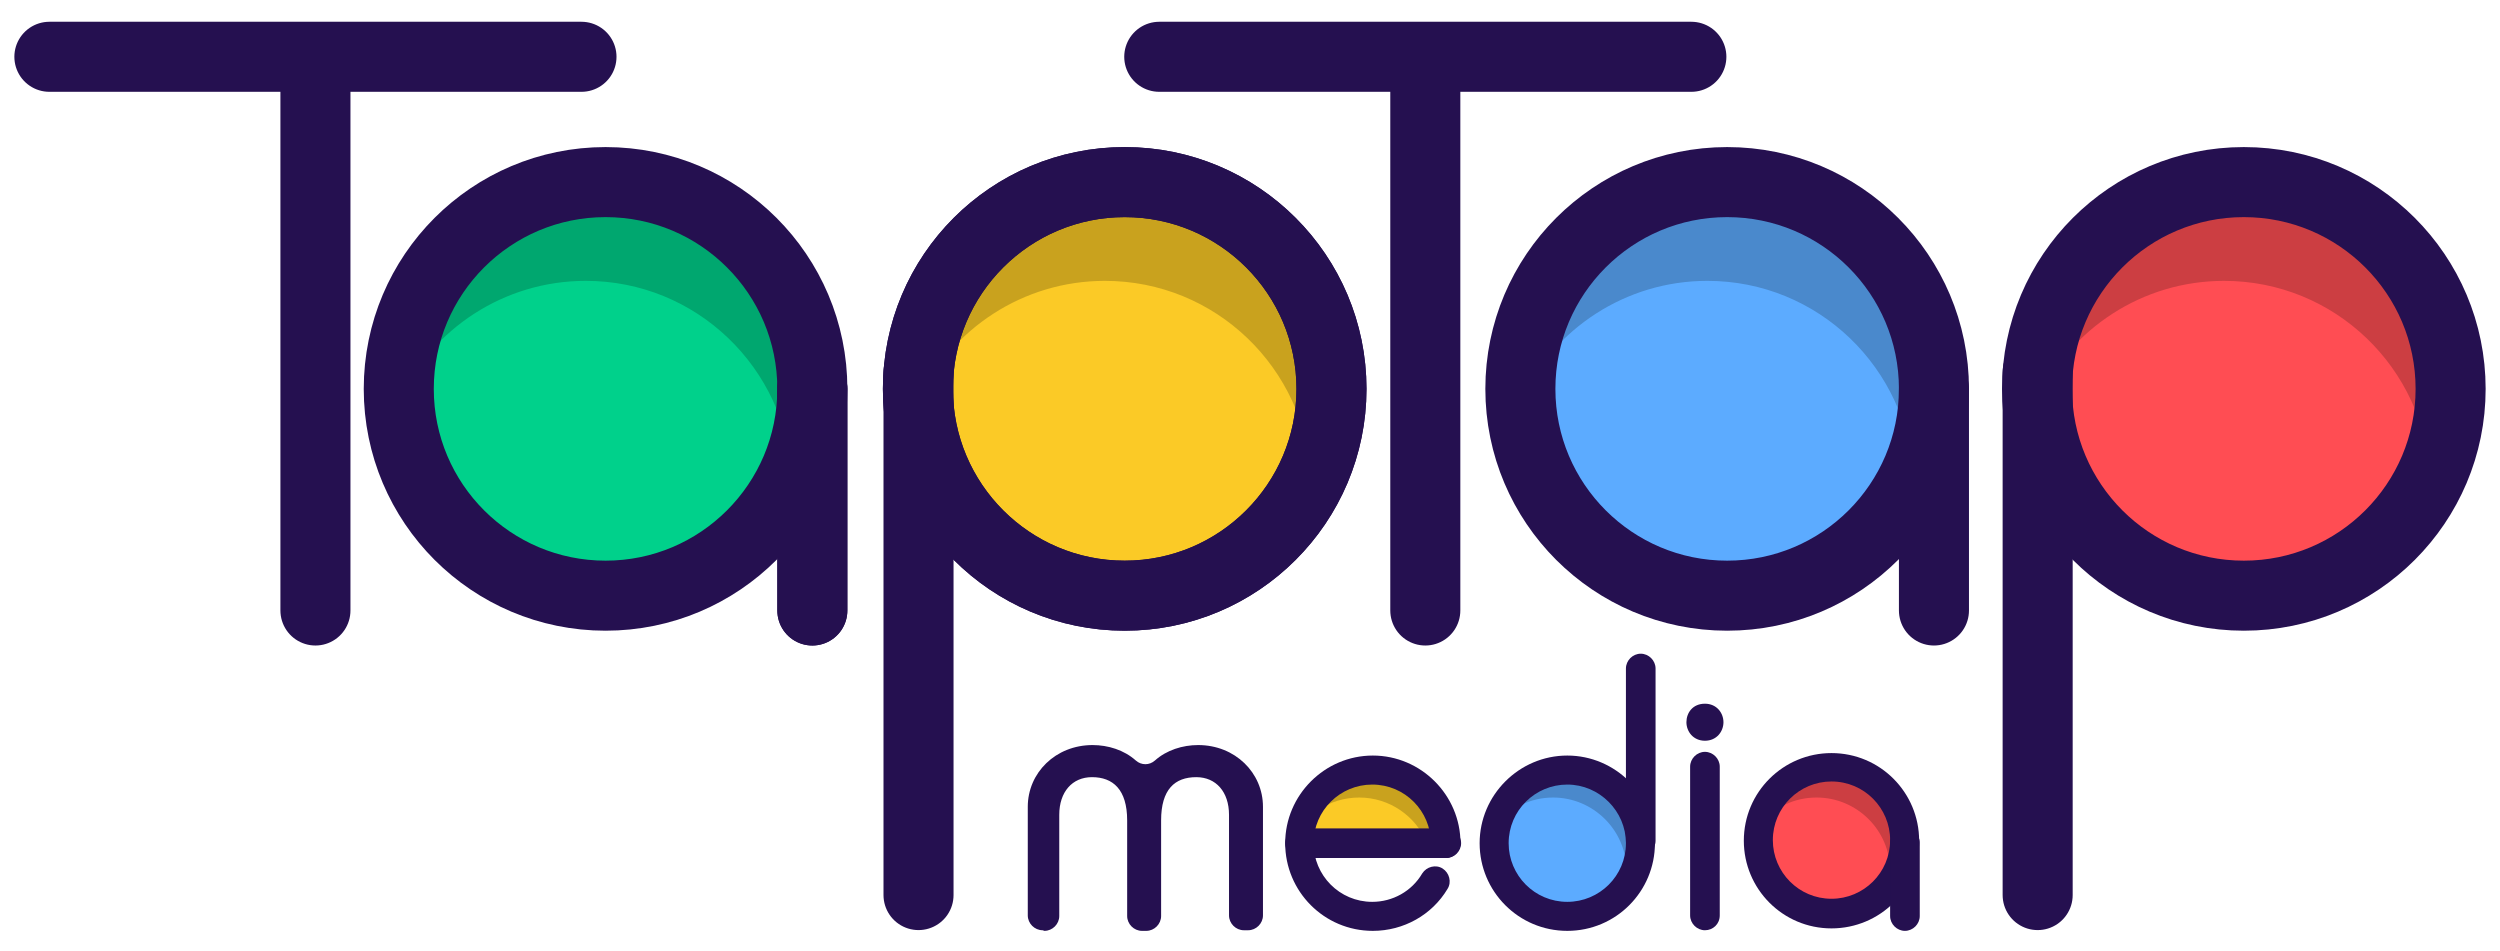 <?xml version="1.0" encoding="utf-8"?>
<!-- Generator: Adobe Illustrator 21.1.0, SVG Export Plug-In . SVG Version: 6.00 Build 0)  -->
<svg version="1.1" id="Layer_1" xmlns="http://www.w3.org/2000/svg" xmlns:xlink="http://www.w3.org/1999/xlink" x="0px" y="0px"
	 viewBox="0 0 405 154" style="enable-background:new 0 0 405 154;" xml:space="preserve">
<style type="text/css">
	.st0{fill:#00D18B;}
	.st1{fill:#5CABFF;}
	.st2{fill:#FF4D53;}
	.st3{fill:#FBCA26;}
	.st4{fill:none;stroke:#251050;stroke-width:11.347;stroke-linecap:round;stroke-linejoin:round;stroke-miterlimit:10;}
	.st5{opacity:0.2;enable-background:new    ;}
	.st6{fill:#251050;}
	.st7{fill:#E1554B;stroke:#06435A;stroke-width:3.188;stroke-linecap:round;stroke-miterlimit:10;}
	.st8{fill:#E1554B;}
	.st9{fill:#2582DF;}
	.st10{fill:#FABA5E;}
	.st11{fill:none;}
	.st12{fill:none;stroke:#06435A;stroke-width:3.188;stroke-linecap:round;stroke-miterlimit:10;}
</style>
<g>
	<g>
		<circle class="st0" cx="98.1" cy="63" r="33.5"/>
		<circle class="st1" cx="279.8" cy="63" r="33.5"/>
		<circle class="st2" cx="363.5" cy="63" r="33.5"/>
		<circle class="st3" cx="182.2" cy="63" r="33.5"/>
		<circle class="st4" cx="182.2" cy="63" r="33.5"/>
		<path class="st5" d="M98.1,29.5c-18.5,0-33.5,15-33.5,33.5c0,0.5,0.1,1.1,0.1,1.6c5.4-11.3,16.9-19.1,30.2-19.1
			c17.9,0,32.5,14.1,33.4,31.9c2.1-4.4,3.3-9.2,3.3-14.4C131.6,44.5,116.6,29.5,98.1,29.5z"/>
		<path class="st5" d="M279.8,29.5c-18.5,0-33.5,15-33.5,33.5c0,0.5,0.1,1.1,0.1,1.6c5.4-11.3,16.9-19.1,30.2-19.1
			c17.9,0,32.5,14.1,33.4,31.9c2.1-4.4,3.3-9.2,3.3-14.4C313.3,44.5,298.3,29.5,279.8,29.5z"/>
		<path class="st5" d="M360.3,45.5c17.9,0,32.5,14.1,33.4,31.9c2.1-4.4,3.3-9.2,3.3-14.4c0-18.5-15-33.5-33.5-33.5S330,44.5,330,63
			c0,0.5,0.1,1.1,0.1,1.6C335.5,53.3,347,45.5,360.3,45.5z"/>
		<path class="st5" d="M182.2,29.5c-18.5,0-33.5,15-33.5,33.5c0,0.5,0.1,1.1,0.1,1.6c5.4-11.3,16.9-19.1,30.2-19.1
			c17.9,0,32.5,14.1,33.4,31.9c2.1-4.4,3.3-9.2,3.3-14.4C215.7,44.5,200.7,29.5,182.2,29.5z"/>
		<g>
			<line class="st4" x1="51.1" y1="13.3" x2="51.1" y2="98.9"/>
			<line class="st4" x1="94.2" y1="9.2" x2="8" y2="9.2"/>
		</g>
		<g>
			<circle class="st4" cx="98.1" cy="63" r="33.5"/>
			<line class="st4" x1="131.6" y1="63" x2="131.6" y2="98.9"/>
		</g>
		<g>
			<line class="st4" x1="131.6" y1="63" x2="131.6" y2="98.9"/>
		</g>
		<g>
			<line class="st4" x1="148.8" y1="60.3" x2="148.8" y2="145"/>
			<circle class="st4" cx="182.2" cy="63" r="33.5"/>
		</g>
		<g>
			<line class="st4" x1="230.9" y1="13.3" x2="230.9" y2="98.9"/>
			<line class="st4" x1="274" y1="9.2" x2="187.8" y2="9.2"/>
		</g>
		<g>
			<circle class="st4" cx="279.8" cy="63" r="33.5"/>
			<line class="st4" x1="313.3" y1="63" x2="313.3" y2="98.9"/>
		</g>
		<g>
			<line class="st4" x1="330.1" y1="60.3" x2="330.1" y2="145"/>
			<circle class="st4" cx="363.5" cy="63" r="33.5"/>
		</g>
	</g>
	<g>
		<path class="st6" d="M168.9,150.7c-1.3,0-2.4-1.1-2.4-2.4v-17.6c0-5.5,4.5-10,10.5-10c2.5,0,5.1,0.8,7,2.5c0.9,0.8,2.2,0.8,3.1,0
			c1.9-1.7,4.5-2.5,7-2.5c6,0,10.5,4.5,10.5,10v17.6c0,1.3-1.1,2.4-2.4,2.4h-0.7c-1.3,0-2.4-1.1-2.4-2.4V132c0-3.7-2.1-6.1-5.3-6.1
			c-3.5,0-5.7,2-5.7,7v15.5c0,1.3-1.1,2.4-2.4,2.4H185c-1.3,0-2.4-1.1-2.4-2.4v-15.5c0-5-2.3-7-5.7-7c-3.2,0-5.3,2.4-5.3,6.1v16.4
			c0,1.3-1.1,2.4-2.4,2.4L168.9,150.7L168.9,150.7z"/>
		<path class="st6" d="M276.2,114c1.9,0,3,1.5,3,3s-1.1,3-3,3s-3-1.5-3-3S274.2,114,276.2,114z"/>
		<g>
			<path class="st7" d="M310.2,139.8"/>
			<g>
				<circle class="st8" cx="296.7" cy="136.1" r="11.9"/>
				<circle class="st9" cx="253.9" cy="136.6" r="11.9"/>
				<path class="st10" d="M232.7,136.4c-0.1-5.6-4.6-10.2-10.3-10.2c-5.6,0-10.2,4.5-10.3,10.2H232.7z"/>
				<circle class="st2" cx="296.7" cy="136.1" r="11.9"/>
				<circle class="st1" cx="253.9" cy="136.6" r="11.9"/>
				<path class="st3" d="M232.7,136.4c-0.1-5.6-4.6-10.2-10.3-10.2c-5.6,0-10.2,4.5-10.3,10.2H232.7z"/>
				<path class="st5" d="M294.3,129.2c6.5,0,11.9,5.3,11.9,11.9c0,0.9-0.1,1.8-0.3,2.7c1.7-2.1,2.8-4.7,2.8-7.6
					c0-6.5-5.3-11.9-11.9-11.9c-5.6,0-10.3,3.9-11.5,9.2C287.4,130.8,290.6,129.2,294.3,129.2z"/>
				<path class="st5" d="M253.9,124.7c-5.5,0-10.2,3.8-11.5,8.9c2.2-2.7,5.5-4.4,9.2-4.4c6.5,0,11.9,5.3,11.9,11.9
					c0,1-0.1,2-0.4,2.9c1.6-2,2.6-4.6,2.6-7.4C265.8,130,260.5,124.7,253.9,124.7z"/>
				<path class="st5" d="M222.4,126.3c-3.7,0-7,2-8.8,4.9c1.9-1.3,4.2-2,6.6-2c4.9,0,9.1,3,10.9,7.2h1.5
					C232.6,130.8,228,126.3,222.4,126.3z"/>
				<path class="st6" d="M296.7,150.4c-7.9,0-14.2-6.4-14.2-14.2c0-7.9,6.4-14.2,14.2-14.2c7.9,0,14.2,6.4,14.2,14.2
					C311,144,304.6,150.4,296.7,150.4z M296.7,126.6c-5.2,0-9.5,4.2-9.5,9.5c0,5.2,4.2,9.5,9.5,9.5c5.2,0,9.5-4.2,9.5-9.5
					C306.2,130.9,302,126.6,296.7,126.6z"/>
			</g>
			<g>
				<line class="st11" x1="308.6" y1="136.5" x2="308.6" y2="148.4"/>
				<path class="st6" d="M308.6,150.8c-1.3,0-2.4-1.1-2.4-2.4v-11.9c0-1.3,1.1-2.4,2.4-2.4s2.4,1.1,2.4,2.4v11.9
					C311,149.7,309.9,150.8,308.6,150.8z"/>
			</g>
		</g>
		<g>
			<path class="st12" d="M267.4,132.9"/>
			<g>
				<path class="st6" d="M253.9,150.8c-7.9,0-14.2-6.4-14.2-14.2s6.4-14.2,14.2-14.2c7.8,0,14.2,6.4,14.2,14.2
					S261.8,150.8,253.9,150.8z M253.9,127.1c-5.2,0-9.5,4.2-9.5,9.5c0,5.2,4.2,9.5,9.5,9.5c5.2,0,9.5-4.2,9.5-9.5
					C263.4,131.4,259.1,127.1,253.9,127.1z"/>
			</g>
			<path class="st6" d="M265.8,138.6c-1.3,0-2.4-1.1-2.4-2.4v-27.9c0-1.3,1.1-2.4,2.4-2.4s2.4,1.1,2.4,2.4v27.9
				C268.2,137.5,267.1,138.6,265.8,138.6z"/>
		</g>
		<g>
			<line class="st11" x1="276.2" y1="148.3" x2="276.2" y2="124.3"/>
			<path class="st6" d="M276.2,150.7c-1.3,0-2.4-1.1-2.4-2.4v-24.1c0-1.3,1.1-2.4,2.4-2.4s2.4,1.1,2.4,2.4v24.1
				C278.6,149.7,277.5,150.7,276.2,150.7z"/>
		</g>
		<g>
			<path class="st6" d="M222.4,150.8c-7.9,0-14.2-6.4-14.2-14.2s6.4-14.2,14.2-14.2s14.2,6.4,14.2,14.2c0,1.3-1.1,2.4-2.4,2.4
				s-2.4-1.1-2.4-2.4c0-5.2-4.2-9.5-9.5-9.5c-5.2,0-9.5,4.2-9.5,9.5c0,5.2,4.2,9.5,9.5,9.5c3.3,0,6.4-1.7,8.1-4.6
				c0.7-1.1,2.2-1.5,3.3-0.8s1.5,2.2,0.8,3.3C232,148.2,227.4,150.8,222.4,150.8z"/>
			<g>
				<line class="st11" x1="210.6" y1="136.6" x2="234.3" y2="136.6"/>
				<path class="st6" d="M234.3,139h-23.7c-1.3,0-2.4-1.1-2.4-2.4s1.1-2.4,2.4-2.4h23.7c1.3,0,2.4,1.1,2.4,2.4S235.6,139,234.3,139z
					"/>
			</g>
		</g>
	</g>
</g>
</svg>
